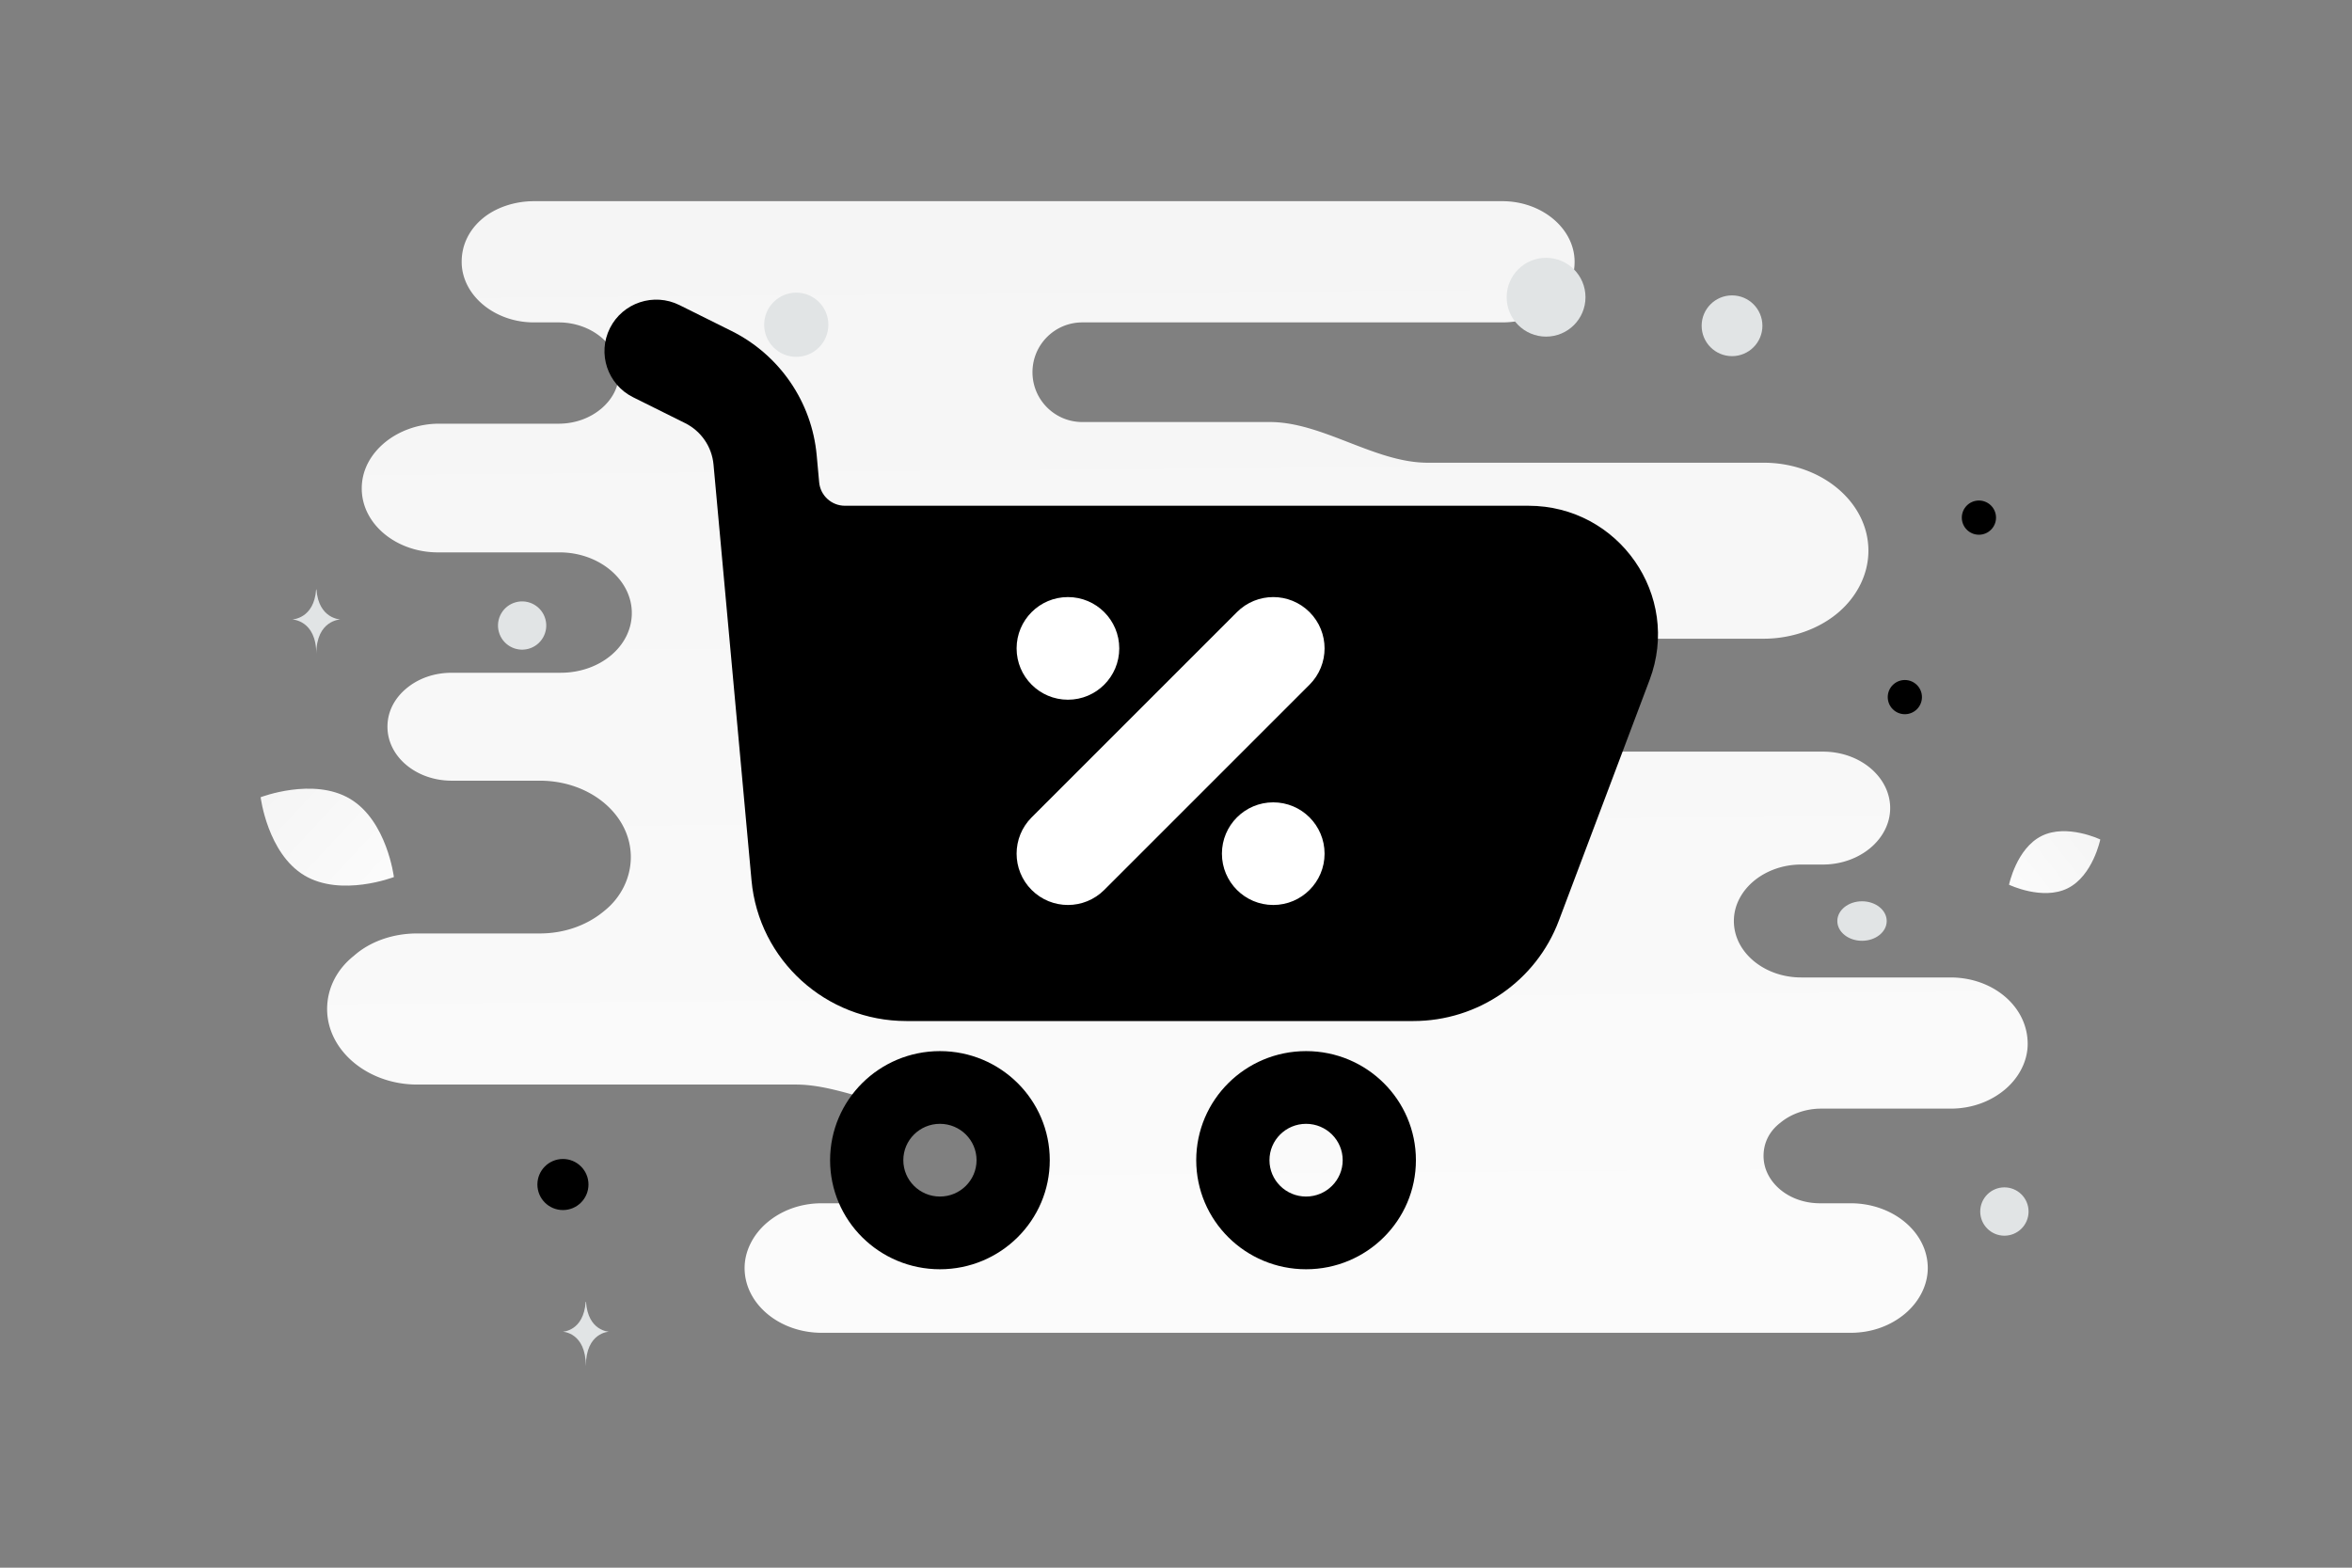 <svg width="900" height="600" viewBox="0 0 900 600" fill="none" xmlns="http://www.w3.org/2000/svg"><rect x="0" y="0" width="900" height="600" fill="#808080" stroke="none"/><path fill="transparent" d="M0 0h900v600H0z"/><path d="M746.372 374.101h-57.16c-14.007 0-25.742-9.533-25.742-21.608 0-6.037 3.029-11.439 7.571-15.252 4.543-3.813 10.978-6.355 18.171-6.355h8.328c7.192 0 13.627-2.542 18.17-6.355 4.542-3.813 7.571-9.215 7.571-15.252 0-11.757-11.357-21.608-25.741-21.608H522.952c-4.562 0-7.493-5.606-7.493-10.168 0-11.439-10.978-20.654-24.606-20.654h-64.97a6.196 6.196 0 1 1 0-12.392h248.944c10.978 0 21.198-3.813 28.391-9.851 7.192-6.037 11.735-14.616 11.735-23.831 0-18.748-18.17-33.682-40.126-33.682H546.251c-20.175 0-40.145-15.57-60.319-15.57h-71.786c-10.529 0-19.065-8.536-19.065-19.066 0-10.529 8.536-19.065 19.065-19.065H574.89c7.571 0 14.764-2.542 19.685-6.673 4.921-4.13 7.949-9.85 7.949-16.523 0-12.71-12.492-23.196-27.634-23.196H204.293c-7.571 0-14.763 2.542-19.684 6.673-4.921 4.13-7.95 9.85-7.95 16.523 0 12.71 12.492 23.196 27.634 23.196h9.464c12.492 0 23.091 8.58 23.091 19.383 0 5.402-2.65 10.168-6.814 13.664-4.164 3.495-9.842 5.719-16.277 5.719h-45.804c-7.95 0-15.521 2.86-20.82 7.309-5.3 4.448-8.707 10.486-8.707 17.476 0 13.664 13.249 24.467 29.148 24.467h46.561c15.142 0 27.634 10.486 27.634 23.196 0 6.356-3.028 12.075-7.949 16.206-4.921 4.131-11.735 6.673-19.306 6.673h-41.64c-6.814 0-12.871 2.224-17.413 6.037-4.543 3.813-7.193 8.897-7.193 14.617 0 11.439 10.978 20.654 24.606 20.654h33.69c19.306 0 34.827 13.028 34.827 29.233 0 7.944-3.786 15.57-10.221 20.654-6.435 5.402-15.142 8.58-24.606 8.58h-46.939c-9.464 0-18.171 3.177-24.227 8.579-6.436 5.084-10.221 12.393-10.221 20.337 0 15.887 15.52 28.915 34.448 28.915h144.941c16.008 0 31.732 8.897 47.739 8.897h26.398c10.09 0 18.27 8.18 18.27 18.271 0 10.091-8.18 18.271-18.27 18.271H314.45c-8.328 0-15.52 2.86-20.82 7.308-5.299 4.449-8.706 10.804-8.706 17.477 0 13.663 13.249 24.785 29.526 24.785h393.689c8.328 0 15.52-2.86 20.82-7.308 5.3-4.449 8.707-10.804 8.707-17.477 0-13.663-13.25-24.785-29.527-24.785h-11.735c-12.114 0-21.577-8.262-21.577-18.112 0-5.084 2.271-9.533 6.435-12.71 3.786-3.178 9.464-5.402 15.521-5.402h49.589c8.328 0 15.521-2.86 20.82-7.308 5.3-4.449 8.707-10.804 8.707-17.477 0-14.299-13.249-25.42-29.527-25.42z" fill="url(#a)"/><path d="M791.199 339.979c-9.641 4.782-22.435-1.367-22.435-1.367s2.843-13.899 12.488-18.675c9.641-4.782 22.43 1.36 22.43 1.36s-2.843 13.9-12.483 18.682z" fill="url(#b)"/><path d="M116.452 335.034c14.077 8.437 34.273.638 34.273.638s-2.641-21.475-16.726-29.902c-14.077-8.437-34.264-.647-34.264-.647s2.641 21.474 16.717 29.911z" fill="url(#c)"/><circle cx="757.238" cy="198.112" r="6.547" transform="rotate(180 757.238 198.112)" fill="#000"/><circle r="9.774" transform="matrix(-1 0 0 1 215.409 453.35)" fill="#000"/><circle r="6.544" transform="matrix(-1 0 0 1 728.897 266.803)" fill="#000"/><circle r="9.249" transform="matrix(-1 0 0 1 766.988 463.688)" fill="#E1E4E5"/><circle r="11.626" transform="matrix(-1 0 0 1 662.766 124.68)" fill="#E1E4E5"/><circle r="9.234" transform="scale(1 -1) rotate(-75 -56.105 -249.891)" fill="#E1E4E5"/><circle r="12.284" transform="matrix(-1 0 0 1 304.695 124.287)" fill="#E1E4E5"/><ellipse rx="9.449" ry="7.559" transform="matrix(-1 0 0 1 712.506 352.509)" fill="#E1E4E5"/><circle r="15.082" transform="matrix(0 1 1 0 591.61 113.752)" fill="#E1E4E5"/><path d="M120.964 225.615h.135c.797 11.294 9.196 11.468 9.196 11.468s-9.262.181-9.262 13.231c0-13.05-9.262-13.231-9.262-13.231s8.396-.174 9.193-11.468zM224.109 498.25h.13c.765 11.26 8.829 11.434 8.829 11.434s-8.892.18-8.892 13.191c0-13.011-8.893-13.191-8.893-13.191s8.061-.174 8.826-11.434z" fill="#E1E4E5"/><path fill-rule="evenodd" clip-rule="evenodd" d="M401.7 444.038c0 23.055-18.818 41.745-42.031 41.745-23.213 0-42.031-18.69-42.031-41.745 0-23.056 18.818-41.746 42.031-41.746 23.213 0 42.031 18.69 42.031 41.746zm-28.02 0c0 7.685-6.273 13.915-14.011 13.915-7.737 0-14.01-6.23-14.01-13.915 0-7.685 6.273-13.915 14.01-13.915 7.738 0 14.011 6.23 14.011 13.915zm168.124 0c0 23.055-18.818 41.745-42.031 41.745-23.213 0-42.031-18.69-42.031-41.745 0-23.056 18.818-41.746 42.031-41.746 23.213 0 42.031 18.69 42.031 41.746zm-28.02 0c0 7.685-6.273 13.915-14.011 13.915-7.738 0-14.01-6.23-14.01-13.915 0-7.685 6.272-13.915 14.01-13.915 7.738 0 14.011 6.23 14.011 13.915z" fill="#000"/><path d="m308.235 312.945-5.386-102.325c31.031 2.565 93.862 7.694 96.94 7.694 3.077 0 136.69-7.694 203.111-11.541l7.694 61.549-42.315 94.632-27.697 4.616H399.789c-4.924 0-50.778-6.155-73.09-9.232l-18.464-45.393z" fill="#000"/><path fill-rule="evenodd" clip-rule="evenodd" d="M233.396 125.582c4.895-9.742 16.802-13.691 26.594-8.82l19.892 9.895c18.42 9.164 30.764 27.157 32.628 47.562l.948 10.379c.465 5.079 4.745 8.968 9.871 8.968h261.515c34.6 0 58.549 34.383 46.4 66.615l-34.755 92.209c-8.704 23.092-30.892 38.39-55.681 38.39H346.796c-30.756 0-56.438-23.334-59.223-53.808L273.028 177.79c-.621-6.802-4.736-12.799-10.876-15.854l-19.892-9.895c-9.791-4.871-13.76-16.717-8.864-26.459zm95.339 107.427c-5.828 0-10.398 4.978-9.87 10.753l8.19 89.639c.928 10.158 9.489 17.936 19.741 17.936h194.012c8.263 0 15.659-5.099 18.561-12.797l34.755-92.208c2.43-6.447-2.36-13.323-9.28-13.323H328.735z" fill="#000"/><path d="m501.101 262.047-78.564 78.563c-7.67 7.67-20.106 7.67-27.776 0-7.67-7.67-7.67-20.106 0-27.776l78.563-78.563c7.671-7.67 20.106-7.67 27.777 0 7.67 7.67 7.67 20.106 0 27.776zm-72.811-13.888c0 10.847-8.793 19.641-19.641 19.641-10.847 0-19.64-8.794-19.64-19.641 0-10.847 8.793-19.641 19.64-19.641 10.848 0 19.641 8.794 19.641 19.641zm39.282 78.563c0 10.847 8.793 19.641 19.64 19.641 10.848 0 19.641-8.794 19.641-19.641 0-10.847-8.793-19.641-19.641-19.641-10.847 0-19.64 8.794-19.64 19.641z" fill="#fff"/><defs><linearGradient id="a" x1="464.412" y1="752.921" x2="455.523" y2="-394.226" gradientUnits="userSpaceOnUse"><stop stop-color="#fff"/><stop offset="1" stop-color="#EEE"/></linearGradient><linearGradient id="b" x1="754.179" y1="354.895" x2="833.692" y2="292.001" gradientUnits="userSpaceOnUse"><stop stop-color="#fff"/><stop offset="1" stop-color="#EEE"/></linearGradient><linearGradient id="c" x1="170.926" y1="362.192" x2="57.659" y2="256.952" gradientUnits="userSpaceOnUse"><stop stop-color="#fff"/><stop offset="1" stop-color="#EEE"/></linearGradient></defs></svg>